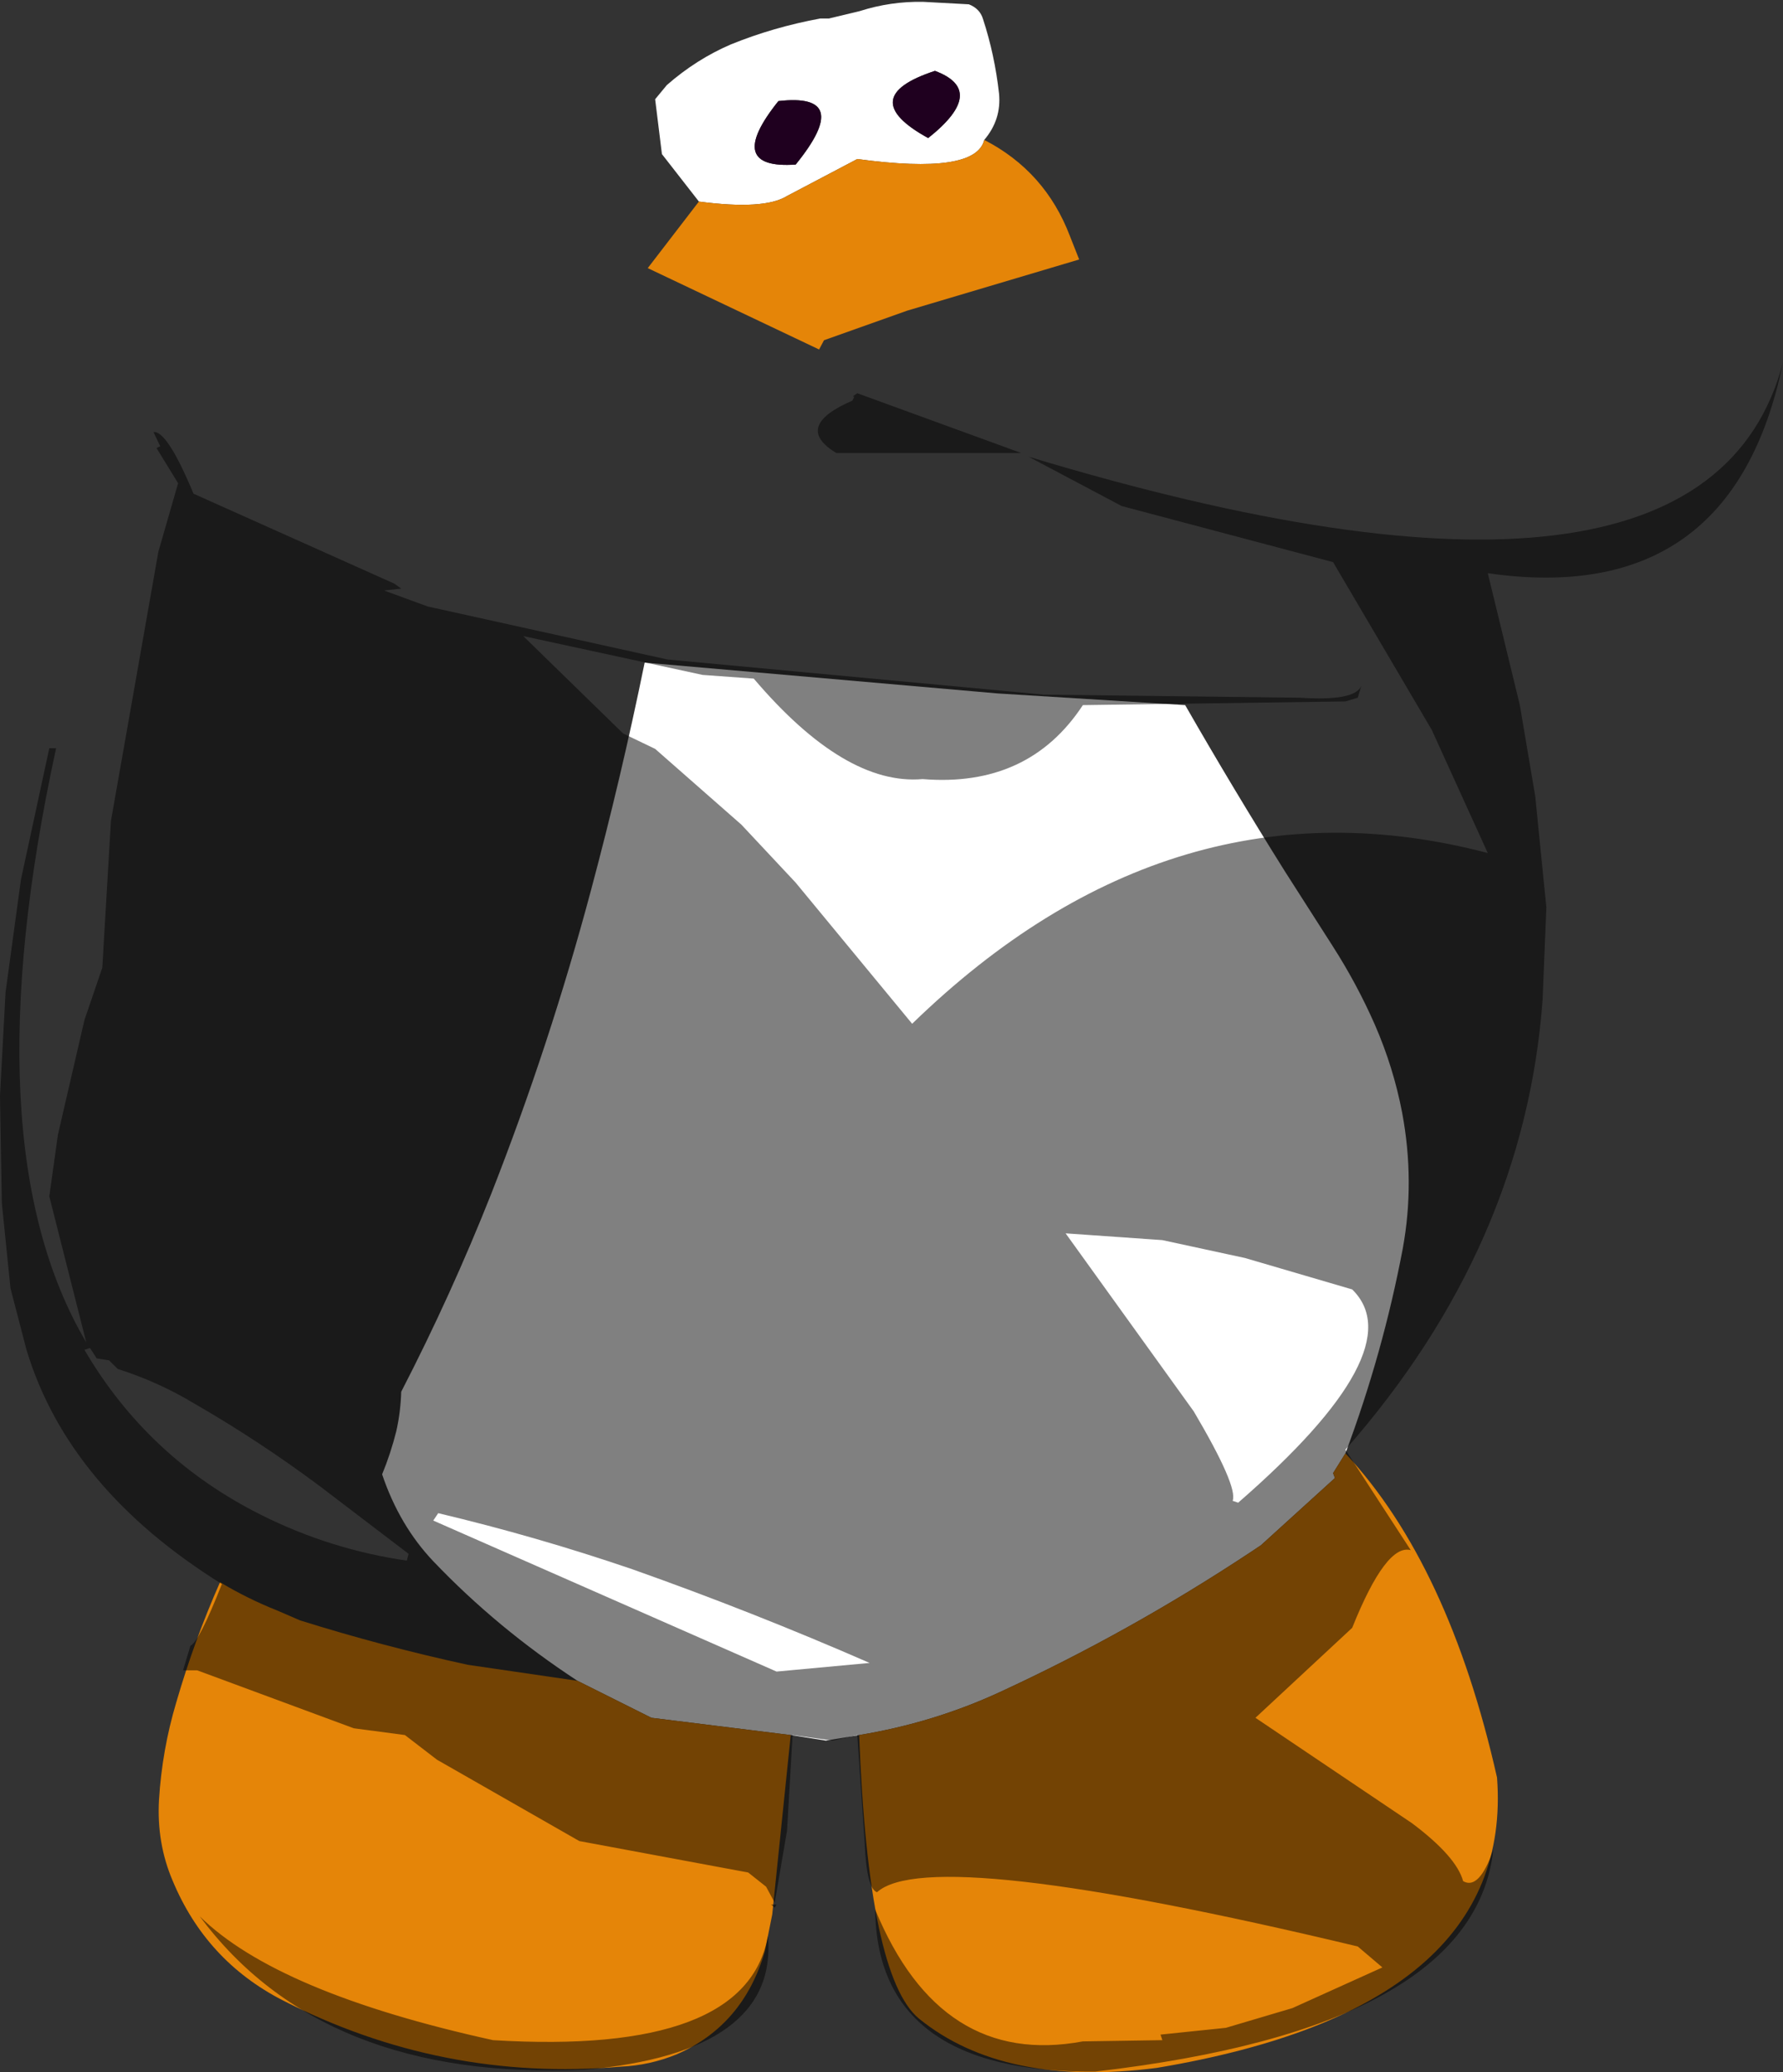 <?xml version="1.0" encoding="UTF-8" standalone="no"?>
<svg xmlns:ffdec="https://www.free-decompiler.com/flash" xmlns:xlink="http://www.w3.org/1999/xlink" ffdec:objectType="shape" height="168.1px" width="144.65px" xmlns="http://www.w3.org/2000/svg">
  <rect width="100%" height="100%" fill="#333333" stroke="none"/>
  <g transform="matrix(1.0, 0.0, 0.0, 1.0, 66.45, 67.5)">
    <path d="M-9.75 -51.15 L-12.75 -55.0 -13.3 -59.45 -12.35 -60.6 Q-9.95 -62.7 -7.15 -63.9 -3.7 -65.3 0.1 -66.0 L0.8 -66.0 3.3 -66.6 Q5.8 -67.4 8.45 -67.35 L12.15 -67.15 Q13.05 -66.8 13.3 -65.95 14.25 -63.05 14.6 -59.9 14.8 -57.8 13.4 -56.15 12.7 -53.3 3.1 -54.6 L-2.6 -51.6 Q-4.45 -50.45 -9.75 -51.15 M8.85 -56.3 Q13.7 -60.15 9.4 -61.75 2.85 -59.6 8.85 -56.3 M-19.6 68.85 Q-26.1 64.6 -31.3 59.15 -34.05 56.25 -35.45 52.1 -34.75 50.4 -34.3 48.6 -33.95 47.05 -33.9 45.4 -29.85 37.55 -26.6 29.35 -21.85 17.25 -18.5 4.7 -16.05 -4.45 -14.15 -13.75 L14.45 -11.25 29.7 -10.3 Q33.6 -3.5 37.8 3.2 L41.7 9.3 Q43.65 12.35 45.1 15.65 46.6 19.1 47.3 22.75 48.35 28.35 47.35 33.8 45.75 42.25 42.7 50.4 L41.7 52.0 41.85 52.4 35.85 57.85 34.95 58.45 Q25.2 64.9 14.7 69.75 9.3 72.25 3.25 73.25 L0.55 73.7 -2.3 73.25 -13.6 71.85 -19.6 68.85 M-1.9 -54.15 Q2.85 -60.0 -3.3 -59.3 -7.75 -53.75 -1.9 -54.15" fill="#ffffff" fill-rule="evenodd" stroke="none"/>
    <path d="M8.85 -56.3 Q2.85 -59.6 9.4 -61.75 13.7 -60.15 8.85 -56.3 M-1.9 -54.15 Q-7.75 -53.75 -3.3 -59.3 2.85 -60.0 -1.9 -54.15" fill="#1f001f" fill-rule="evenodd" stroke="none"/>
    <path d="M-9.75 -51.15 Q-4.45 -50.45 -2.6 -51.6 L3.1 -54.6 Q12.7 -53.3 13.4 -56.15 18.35 -53.6 20.35 -48.35 L21.1 -46.45 7.15 -42.3 0.4 -39.9 0.0 -39.15 -13.9 -45.75 -9.75 -51.15 M42.7 50.4 Q51.1 59.4 55.0 76.7 56.4 95.4 27.4 100.25 15.0 101.85 8.1 96.25 4.0 92.85 3.25 73.25 9.3 72.25 14.7 69.75 25.2 64.9 34.95 58.45 L35.85 57.85 41.85 52.4 41.7 52.0 42.7 50.4 M-2.3 73.25 L-3.8 87.8 -4.4 90.8 Q-6.15 96.8 -11.55 99.15 -13.75 100.05 -16.1 100.15 -30.6 101.4 -43.55 94.75 -49.75 91.55 -52.45 85.05 -53.75 82.0 -53.55 78.5 -53.3 74.45 -52.15 70.6 -50.7 65.6 -48.6 60.85 -46.35 62.2 -43.95 63.15 L-42.1 63.95 Q-35.4 66.05 -28.5 67.55 L-19.6 68.85 -13.6 71.85 -2.3 73.25" fill="#e58508" fill-rule="evenodd" stroke="none"/>
    <path d="M3.1 -35.6 L16.4 -30.75 1.4 -30.75 Q-2.15 -32.9 2.7 -35.0 L2.85 -35.3 2.75 -35.35 2.95 -35.5 3.1 -35.6 M21.4 -10.3 Q17.0 -3.6 8.4 -4.3 2.1 -3.75 -5.3 -12.45 L-9.45 -12.75 -24.0 -15.9 -15.9 -8.0 -13.3 -6.75 -6.3 -0.6 -1.9 4.1 7.55 15.55 Q28.7 -5.0 54.25 1.7 L49.7 -8.3 41.7 -21.9 24.55 -26.45 17.0 -30.45 Q71.85 -13.9 78.2 -38.1 74.1 -18.15 54.25 -21.0 L56.85 -10.3 58.1 -2.9 59.0 6.1 58.7 13.55 Q57.25 33.55 42.7 50.1 L48.0 58.25 Q46.0 57.7 43.25 64.55 L35.4 71.85 48.1 80.4 Q51.7 83.1 52.25 85.1 53.55 85.85 54.7 82.55 53.1 97.0 22.4 100.55 4.7 100.7 4.55 87.4 9.85 100.25 21.4 98.1 L27.85 98.0 27.7 97.55 33.0 97.0 38.4 95.4 45.7 92.1 43.7 90.4 Q9.0 82.1 4.7 86.0 3.85 85.7 3.7 82.0 L3.1 73.25 1.1 73.7 -2.15 73.25 -2.6 81.0 -3.6 86.85 -4.3 85.55 -5.75 84.4 -19.45 81.85 -31.0 75.25 -33.6 73.25 -37.75 72.7 -50.45 68.0 -51.6 68.0 -51.0 66.0 Q-50.3 65.7 -48.45 61.0 -60.9 53.25 -64.3 42.0 L-65.6 37.0 -66.3 30.1 -66.45 21.4 -66.0 13.0 -64.75 3.85 -62.45 -6.8 -62.3 -6.8 -61.9 -6.8 Q-68.9 25.4 -59.45 41.4 L-62.45 29.55 -61.75 24.55 -59.6 15.25 -58.15 11.0 -57.45 -0.9 -53.6 -22.75 -52.0 -28.3 -53.75 -31.15 -53.45 -31.3 -54.0 -32.45 Q-52.9 -32.6 -50.75 -27.45 L-34.45 -20.15 -33.9 -19.75 -35.3 -19.6 -31.75 -18.3 -12.3 -14.0 18.25 -11.15 39.0 -10.9 Q43.55 -10.6 44.0 -11.9 L43.7 -10.9 42.7 -10.6 21.4 -10.3 M30.4 47.0 Q34.0 53.1 33.55 54.25 L34.0 54.4 Q48.25 42.0 43.25 37.1 L34.55 34.55 27.85 33.1 20.0 32.55 30.4 47.0 M-59.15 41.85 L-59.6 42.0 Q-54.45 50.8 -45.25 55.4 -39.65 58.2 -33.45 59.1 L-33.3 58.55 -40.45 53.1 Q-45.4 49.4 -50.7 46.35 -53.6 44.6 -56.9 43.55 L-57.6 42.85 -58.6 42.7 -59.15 41.85 M-31.3 55.85 L-3.45 68.1 4.1 67.4 Q-5.4 63.25 -15.15 59.8 -22.9 57.15 -30.9 55.25 L-31.3 55.85 M-26.45 98.0 Q-5.9 99.25 -4.15 89.55 -3.3 99.0 -19.0 100.4 -40.3 101.35 -50.25 87.95 -43.95 94.15 -26.45 98.0 M-3.45 87.0 L-3.6 87.25 -3.9 87.0 -3.45 87.0" fill="#000000" fill-opacity="0.498" fill-rule="evenodd" stroke="none"/>
  </g>
</svg>
